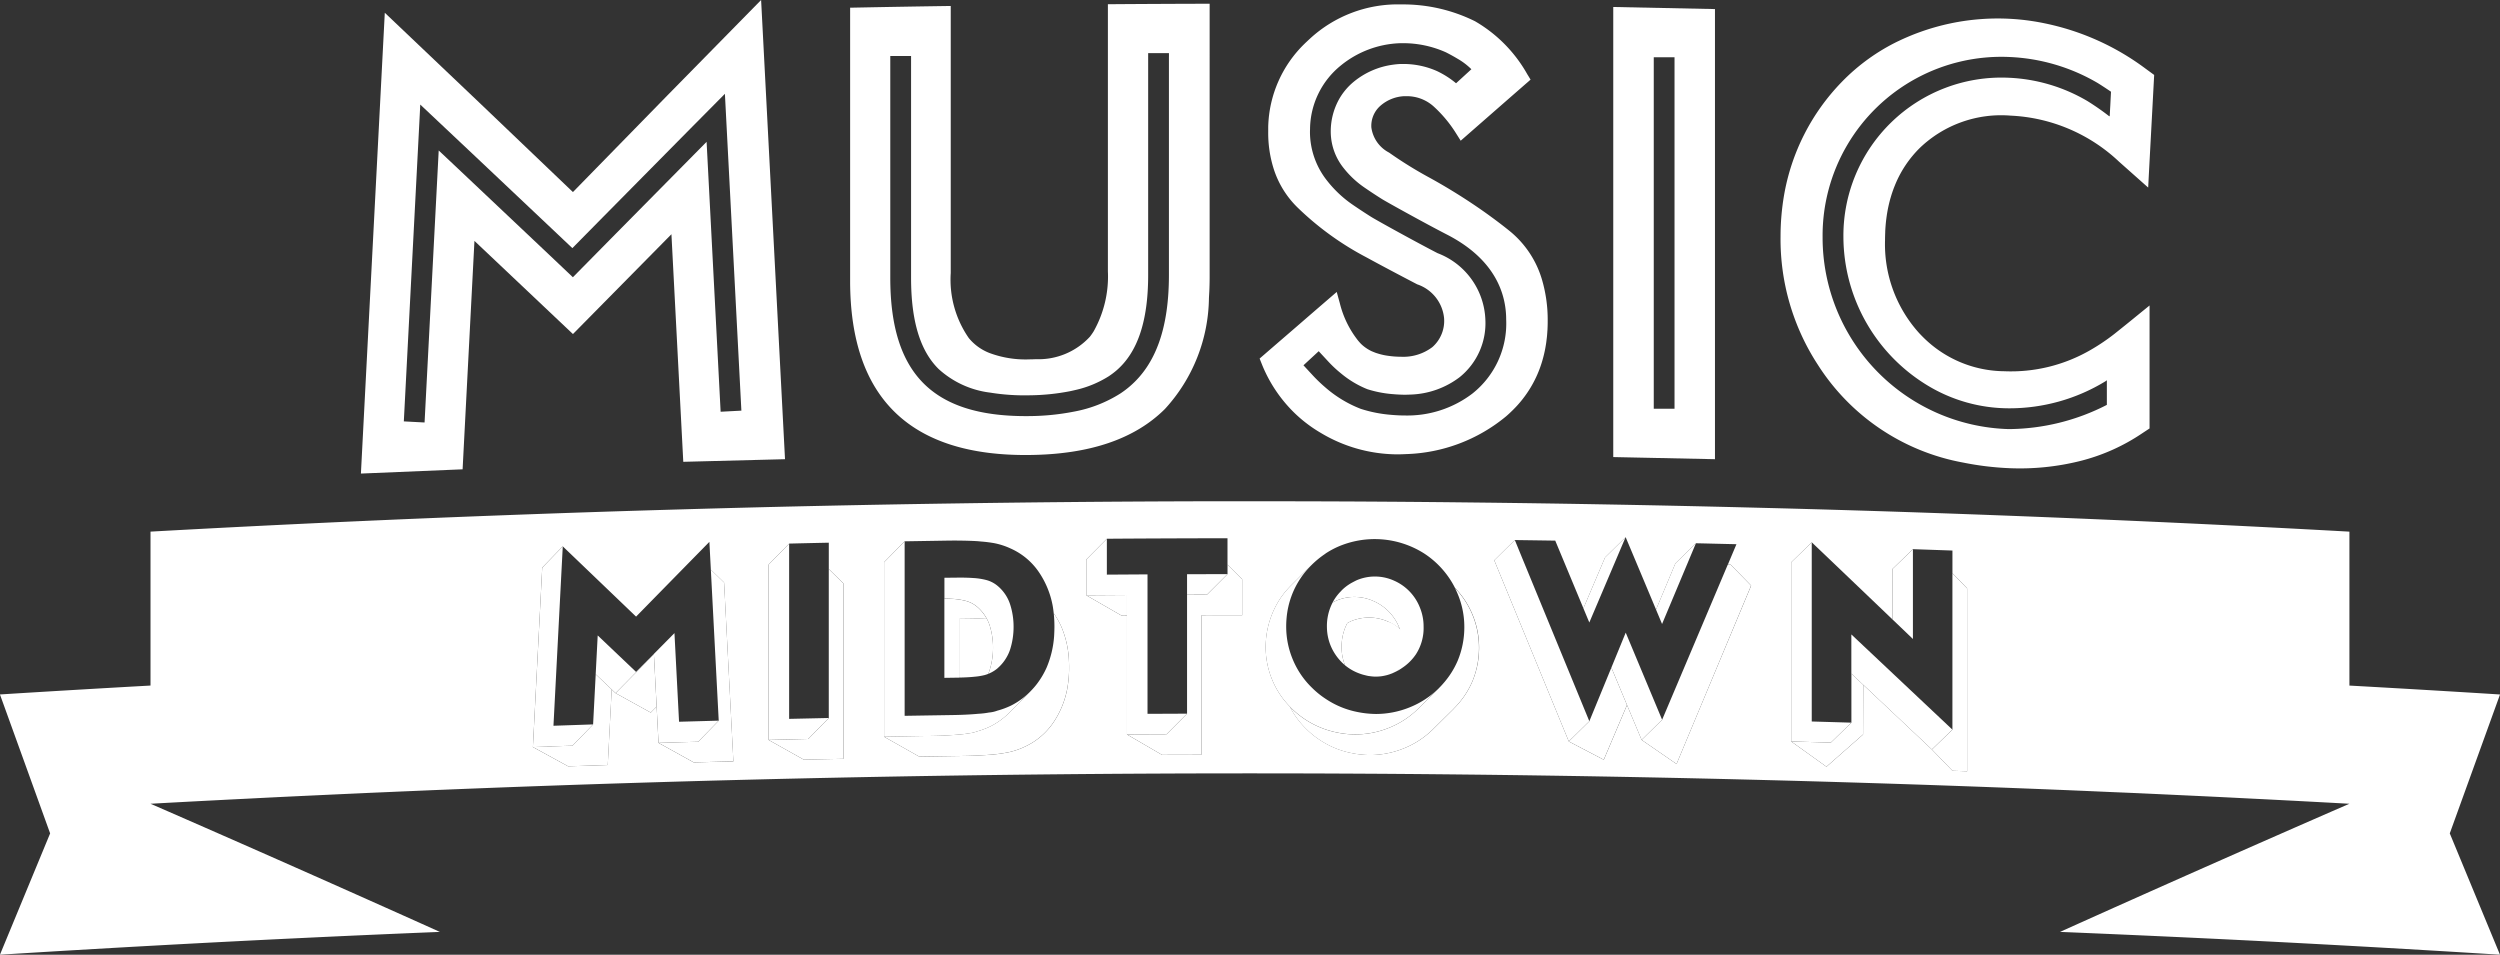 <svg id="Layer_1" data-name="Layer 1" xmlns="http://www.w3.org/2000/svg" width="116.53" height="44.501" viewBox="0 0 116.53 44.501">
  <rect x="0" y="0" width="116.53" height="44.501" fill="#333333" stroke="none"/>
  <title>navlogo-2018</title>
  <g>
    <path d="M236.723,255.587c-0.319.325-.638,0.653-0.958,0.979v8.172q0.924-.022,1.847-0.044c0.319-.325.639-0.652,0.958-0.978q-0.924.021-1.848,0.041v-8.171h0Z" transform="translate(-199.939 -230.249)" fill="#fff"/>
    <path d="M253.427,263.522v-6.5q-0.947.006-1.895,0.012v-1.673q-0.479.483-.958,0.965v1.672q0.947-.008,1.895-0.013v6.499q0.922-.004,1.842-0.008,0.479-.481.958-0.962-0.922.003-1.842,0.008h0Z" transform="translate(-199.939 -230.249)" fill="#fff"/>
    <path d="M257.155,257.01q-0.942,0-1.885.004v0.956q0.463-.001.926-0.002,0.479-.48.959-0.959h0Z" transform="translate(-199.939 -230.249)" fill="#fff"/>
    <path d="M278.033,256.506q-0.451,1.079-.904,2.156-0.708-1.687-1.417-3.376,0.85,2.023,1.699,4.049,0.789-1.884,1.579-3.765-0.478.467-.958,0.936h0Z" transform="translate(-199.939 -230.249)" fill="#fff"/>
    <path d="M273.744,258.603q-0.657-1.577-1.314-3.157,0.795,1.91,1.59,3.82,0.847-1.99,1.692-3.98-0.479.47-.957,0.942-0.506,1.188-1.011,2.375h0Z" transform="translate(-199.939 -230.249)" fill="#fff"/>
    <path d="M276.457,264.737q0.478-.469.957-0.938-0.849-2.031-1.697-4.061-0.334.814-.669,1.63,0.364,0.872.728,1.743,0.341,0.813.681,1.625h0Z" transform="translate(-199.939 -230.249)" fill="#fff"/>
    <path d="M270.942,256.383c-0.131-.321-0.263-0.643-0.395-0.964q-0.48.471-.959,0.945,1.738,4.219,3.475,8.444,0.48-.472.958-0.941-1.539-3.746-3.079-7.485h0Z" transform="translate(-199.939 -230.249)" fill="#fff"/>
    <path d="M246.432,263.372a1.403,1.403,0,0,1-.394.089,3.69,3.69,0,0,1-.491.058c-0.344.033-.738,0.052-1.16,0.059q-1.14.018-2.281,0.037v-8.134q-0.478.487-.958,0.975v8.135q1.141-.021,2.281-0.039c0.422-.007.816-0.028,1.16-0.06a3.787,3.787,0,0,0,.492-0.058,1.543,1.543,0,0,0,.394-0.09,3.748,3.748,0,0,0,.636-0.239,3.481,3.481,0,0,0,.847-0.607v0.001l0.051-.051c0.017-.018.035-0.035,0.052-0.052q0.456-.461.911-0.919v-0.002l0.002-.002a3.481,3.481,0,0,1-.906.663,3.69,3.69,0,0,1-.636.237h0Z" transform="translate(-199.939 -230.249)" fill="#fff"/>
    <path d="M246.457,261.38a1.954,1.954,0,0,0,.428-0.541,1.824,1.824,0,0,0,.135-0.308,3.466,3.466,0,0,0,.164-1.063,3.394,3.394,0,0,0-.164-1.056,1.879,1.879,0,0,0-.575-0.849,1.37,1.37,0,0,0-.514-0.273,3.122,3.122,0,0,0-.624-0.098c-0.208-.015-0.445-0.021-0.706-0.019-0.226.002-.439,0.005-0.641,0.007v0.968c0.139,0.003.269,0.007,0.389,0.015a3.199,3.199,0,0,1,.624.098,1.379,1.379,0,0,1,.515.272,1.923,1.923,0,0,1,.453.566,1.783,1.783,0,0,1,.122.281,3.413,3.413,0,0,1,.163,1.056,3.478,3.478,0,0,1-.163,1.064c-0.017.054-.038,0.106-0.06,0.157a1.662,1.662,0,0,1-.162.056,1.586,1.586,0,0,0,.594-0.311l0.022-.024h0Z" transform="translate(-199.939 -230.249)" fill="#fff"/>
    <path d="M264.058,263.528a4.469,4.469,0,0,1-.829-0.088,4.062,4.062,0,0,1-1.493-.613,3.978,3.978,0,0,1-.626-0.504,3.919,3.919,0,0,1-.904-1.316,3.966,3.966,0,0,1-.297-1.173c-0.012-.126-0.018-0.254-0.018-0.382,0-.138.007-0.278,0.02-0.415a3.936,3.936,0,0,1,.675-1.871,4.093,4.093,0,0,1,.496-0.593h-0.001q-0.478.478-.958,0.956h0a4.127,4.127,0,0,0-.495.593,4.144,4.144,0,0,0-.696,2.286,3.981,3.981,0,0,0,.317,1.556,3.897,3.897,0,0,0,.808,1.217c0.032,0.033.063,0.065,0.095,0.097a4.196,4.196,0,0,0,2.119,1.116,4.251,4.251,0,0,0,.829.087,4.157,4.157,0,0,0,1.565-.301,4.099,4.099,0,0,0,1.335-.854l0.001,0.001q0.507-.501,1.014-1.002l0.001-.007,0.006-.006a4.093,4.093,0,0,1-1.399.917,4.191,4.191,0,0,1-1.565.3h0Z" transform="translate(-199.939 -230.249)" fill="#fff"/>
    <path d="M265.287,261.388a2.305,2.305,0,0,0,.651-0.641,2.25,2.25,0,0,0,.358-1.281,2.325,2.325,0,0,0-.17-0.891,2.277,2.277,0,0,0-1.215-1.264,2.164,2.164,0,0,0-1.734-.016c-0.043.02-.111,0.055-0.201,0.103a1.865,1.865,0,0,0-.18.108,2.061,2.061,0,0,0-.311.253c-0.012.012-.024,0.026-0.035,0.039a2.259,2.259,0,0,0-.284.345c-0.039.059-.076,0.122-0.111,0.189,0.071-.037.128-0.066,0.165-0.083a2.156,2.156,0,0,1,1.733.014,2.266,2.266,0,0,1,1.215,1.261c0.005,0.011.007,0.022,0.012,0.033a2.496,2.496,0,0,1-.084,1.949c0.064-.037.129-0.073,0.192-0.118h0Z" transform="translate(-199.939 -230.249)" fill="#fff"/>
    <path d="M288.146,259.115q-1.879-1.797-3.757-3.588,2.076,1.978,4.15,3.965c0.188,0.181.377,0.36,0.565,0.542v-4.187q-0.479.464-.957,0.927v2.341h0Z" transform="translate(-199.939 -230.249)" fill="#fff"/>
    <path d="M283.43,264.81q0.924,0.025,1.847.053c0.32-.311.639-0.62,0.958-0.93q-0.923-.028-1.847-0.054V255.527q-0.479.464-.958,0.931v8.352h0Z" transform="translate(-199.939 -230.249)" fill="#fff"/>
    <path d="M286.786,262.168q1.601,1.507,3.201,3.016,0.479-.463.957-0.926-2.355-2.225-4.71-4.437v1.828c0.184,0.173.368,0.347,0.551,0.519h0Z" transform="translate(-199.939 -230.249)" fill="#fff"/>
    <path d="M227.584,264.015c-0.616.019-1.231,0.041-1.847,0.063q0.187-3.595.373-7.191,0.03-.586.061-1.171-0.479.495-.958,0.991-0.217,4.182-.434,8.364,0.923-.034,1.847-0.065c0.319-.33.638-0.659,0.957-0.99h0Z" transform="translate(-199.939 -230.249)" fill="#fff"/>
    <path d="M231.591,263.891q-0.107-2.065-.214-4.132-0.895.904-1.789,1.809-0.895-.851-1.789-1.7-0.047.905-.094,1.81c0.249,0.235.497,0.472,0.746,0.707,0.06,0.057.119,0.114,0.18,0.172q0.893-.907,1.788-1.813,0.064,1.221.127,2.442,0.043,0.844.088,1.69,0.923-.028,1.847-0.053,0.478-.493.958-0.983-0.924.025-1.848,0.051h0Z" transform="translate(-199.939 -230.249)" fill="#fff"/>
    <path d="M245.94,259.1c-0.184-.012-0.393-0.018-0.626-0.013q-0.336.004-.671,0.009v2.736c0.275-.005.518-0.018,0.723-0.04a2.903,2.903,0,0,0,.475-0.078,1.662,1.662,0,0,0,.162-0.056c0.022-.051.042-0.103,0.06-0.157a3.478,3.478,0,0,0,.163-1.064,3.413,3.413,0,0,0-.163-1.056,1.783,1.783,0,0,0-.122-0.281h0Z" transform="translate(-199.939 -230.249)" fill="#fff"/>
    <path d="M264.637,259.223a2.171,2.171,0,0,0-1.733-.015c-0.037.018-.094,0.046-0.165,0.086-0.034.065-.066,0.135-0.097,0.208a2.406,2.406,0,0,0-.17.89c0,0.076.003,0.154,0.009,0.229a2.361,2.361,0,0,0,.15.636,2.254,2.254,0,0,0,.547.335,2.617,2.617,0,0,0,.263.096c0.031,0.01.062,0.017,0.093,0.025,0.055,0.014.111,0.029,0.166,0.04,0.038,0.007.075,0.011,0.112,0.016,0.048,0.006.096,0.012,0.144,0.015,0.04,0.003.08,0.002,0.12,0.002,0.044,0,.088,0,0.132-0.004,0.042-.003.083-0.007,0.124-0.012,0.041-.006.083-0.013,0.124-0.022,0.042-.009.085-0.018,0.127-0.029,0.04-.011.08-0.024,0.119-0.036,0.043-.016.085-0.031,0.128-0.047,0.037-.017.076-0.035,0.114-0.053,0.043-.021.085-0.04,0.128-0.064a0.24,0.24,0,0,1,.023-0.014,1.332,1.332,0,0,0-.458-2.283h0Z" transform="translate(-199.939 -230.249)" fill="#fff"/>
    <path d="M238.57,263.717c-0.32.325-.639,0.652-0.958,0.978q-0.923.021-1.847,0.044,0.822,0.459,1.642.92,0.923-.02,1.847-0.04v-8.172q-0.342-.336-0.684-0.671v6.941h0Z" transform="translate(-199.939 -230.249)" fill="#fff"/>
    <path d="M257.155,257.01q-0.479.479-.959,0.959-0.463,0-.926.002v5.543q-0.479.481-.958,0.962-0.922.004-1.842,0.008c0.544,0.317,1.088.632,1.632,0.95q0.922-.004,1.843-0.005v-6.502q0.947-.001,1.895-0.003v-1.671q-0.342-.34-0.684-0.683v0.441h0Z" transform="translate(-199.939 -230.249)" fill="#fff"/>
    <path d="M250.575,257.998q0.821,0.473,1.642.945c0.084-.001.169-0.002,0.253-0.002v-0.957q-0.947.004-1.895,0.013h0Z" transform="translate(-199.939 -230.249)" fill="#fff"/>
    <path d="M274.021,263.868q-0.479.47-.958,0.941,0.816,0.426,1.63.852,0.541-1.276,1.083-2.55-0.364-.872-0.728-1.743-0.514,1.25-1.027,2.5h0Z" transform="translate(-199.939 -230.249)" fill="#fff"/>
    <path d="M280.476,256.563q-1.531,3.616-3.062,7.236-0.479.469-.957,0.938,0.814,0.561,1.629,1.123,1.739-4.159,3.475-8.314c-0.319-.328-0.639-0.654-0.958-0.982-0.042,0-.084-0.002-0.127-0.002h0Z" transform="translate(-199.939 -230.249)" fill="#fff"/>
    <path d="M245.313,259.088c0.234-.005.442,0.001,0.626,0.013a1.923,1.923,0,0,0-.453-0.566,1.379,1.379,0,0,0-.515-0.272,3.199,3.199,0,0,0-.624-0.098c-0.12-.008-0.25-0.013-0.389-0.015v3.695q0.336-.005.671-0.01l0.013-.001v-2.736q0.336-.005.671-0.009h0Z" transform="translate(-199.939 -230.249)" fill="#fff"/>
    <path d="M249.411,259.462a3.938,3.938,0,0,0-.356-0.629,5.805,5.805,0,0,1,.033.604c0,0.161-.006.326-0.016,0.486a4.577,4.577,0,0,1-.345,1.436,3.83,3.83,0,0,1-.456.771c-0.046.06-.093,0.117-0.142,0.173l-0.019.021c-0.044.051-.09,0.099-0.137,0.147l-0.002.002v0.002q-0.457.458-.911,0.919c-0.017.017-.035,0.034-0.052,0.052l-0.051.051v-0.001a3.481,3.481,0,0,1-.847.607,3.748,3.748,0,0,1-.636.239,1.543,1.543,0,0,1-.394.09,3.787,3.787,0,0,1-.492.058c-0.344.032-.738,0.053-1.16,0.06q-1.141.017-2.281,0.039,0.821,0.464,1.643.929,0.977-.016,1.954-0.031c0.508-.006.973-0.027,1.38-0.061a6.613,6.613,0,0,0,.847-0.118,3.477,3.477,0,0,0,.768-0.27,3.249,3.249,0,0,0,1.296-1.108,4.194,4.194,0,0,0,.649-1.572,5.414,5.414,0,0,0,.087-0.981c0-.161-0.005-0.325-0.016-0.486a4.523,4.523,0,0,0-.345-1.429h0Z" transform="translate(-199.939 -230.249)" fill="#fff"/>
    <path d="M262.473,260.392a2.406,2.406,0,0,1,.17-0.89c0.031-.073.063-0.144,0.097-0.208,0.071-.04.129-0.068,0.165-0.086a2.171,2.171,0,0,1,1.733.015,2.349,2.349,0,0,1,.543.334c-0.004-.011-0.007-0.022-0.012-0.033a2.266,2.266,0,0,0-1.215-1.261,2.156,2.156,0,0,0-1.733-.014c-0.037.017-.093,0.046-0.165,0.083-0.035.067-.067,0.137-0.097,0.211a2.378,2.378,0,0,0-.17.889c0,0.077.003,0.154,0.009,0.23a2.308,2.308,0,0,0,.369,1.069,2.374,2.374,0,0,0,.465.526,2.361,2.361,0,0,1-.15-0.636c-0.006-.075-0.009-0.153-0.009-0.229h0Z" transform="translate(-199.939 -230.249)" fill="#fff"/>
    <path d="M267.752,257.649a3.973,3.973,0,0,1,.442,1.835,4.058,4.058,0,0,1-.311,1.567,3.939,3.939,0,0,1-.385.692c-0.07.101-.144,0.196-0.221,0.289-0.011.012-.021,0.025-0.032,0.037-0.071.085-.146,0.166-0.225,0.245l-0.006.006-0.001.007q-0.507.5-1.014,1.002l-0.001-.001a4.099,4.099,0,0,1-1.335.854,4.157,4.157,0,0,1-1.565.301,4.251,4.251,0,0,1-.829-0.087,4.196,4.196,0,0,1-2.119-1.116c-0.032-.031-0.063-0.064-0.095-0.097a3.948,3.948,0,0,0,.78,1.057,4.028,4.028,0,0,0,.624.503,4.078,4.078,0,0,0,1.494.613,4.355,4.355,0,0,0,.827.087,4.171,4.171,0,0,0,1.566-.3,4.109,4.109,0,0,0,1.335-.852l0.001,0.001q0.506-.502,1.014-1.002l0.001-.005a4.237,4.237,0,0,0,.484-0.576,4.011,4.011,0,0,0,.384-0.692,4.057,4.057,0,0,0,.311-1.566,4.002,4.002,0,0,0-.695-2.27,4.204,4.204,0,0,0-.431-0.53h0Z" transform="translate(-199.939 -230.249)" fill="#fff"/>
    <path d="M290.945,264.259q-0.48.463-.957,0.926,0.479,0.494.957,0.991c0.228,0.007.457,0.017,0.684,0.024V257.675c-0.227-.237-0.455-0.473-0.684-0.709v7.292h0Z" transform="translate(-199.939 -230.249)" fill="#fff"/>
    <path d="M286.235,263.933c-0.319.31-.638,0.619-0.958,0.93q-0.923-.028-1.847-0.053,0.822,0.588,1.643,1.177,0.853-.752,1.706-1.502,0.004-1.158.008-2.317c-0.184-.172-0.367-0.345-0.551-0.519v2.283h0Z" transform="translate(-199.939 -230.249)" fill="#fff"/>
    <path d="M227.584,264.015c-0.319.331-.638,0.66-0.957,0.99q-0.923.032-1.847,0.065,0.82,0.449,1.642.899,0.923-.032,1.847-0.062,0.092-1.761.183-3.522c-0.249-.235-0.497-0.472-0.746-0.707q-0.06,1.17-.121,2.336h0Z" transform="translate(-199.939 -230.249)" fill="#fff"/>
    <path d="M228.631,262.557q0.82,0.453,1.641.907c0.091-.093.183-0.185,0.274-0.277q-0.063-1.221-.127-2.442-0.895.905-1.788,1.813h0Z" transform="translate(-199.939 -230.249)" fill="#fff"/>
    <path d="M233.073,256.802q0.183,3.519.367,7.038-0.479.492-.958,0.983-0.924.026-1.847,0.053,0.821,0.455,1.642.91,0.923-.026,1.847-0.05-0.217-4.167-.433-8.336-0.308-.302-0.617-0.6h0Z" transform="translate(-199.939 -230.249)" fill="#fff"/>
    <path d="M316.47,262.62q-3.509-.22-7.02-0.415v-7.175q-4.571-.254-9.143-0.461-5.082-.23-10.167-0.407-4.253-.148-8.506-0.253-3.434-.087-6.865-0.148-3.056-.055-6.11-0.089-4.13-.048-8.26-0.056-2.744-.007-5.49.002-5.215.019-10.429,0.097-3.13.046-6.26,0.113-3.399.073-6.798,0.172-4.051.116-8.102,0.269-3.461.129-6.921,0.285-4.723.213-9.444,0.475v7.175q-3.509.195-7.018,0.415,1.17,3.236,2.339,6.476-1.169,2.827-2.339,5.655,7.018-.441,14.039-0.777,3.232-.155,6.465-0.286-6.745-3.035-13.486-5.973,1.639-.092,3.277-0.175,0.609-.032,1.217-0.061,1.039-.054,2.079-0.104c0.435-.021.87-0.04,1.304-0.061q1.001-.047,2.002-0.092c0.444-.021.888-0.039,1.331-0.058q0.49-.022.981-0.042,0.49-.021.981-0.042c0.106-.004.211-0.008,0.316-0.013v0.001q37.744-1.539,75.519,0v-0.001c0.102,0.005.205,0.009,0.308,0.013q0.996,0.042,1.991.086,0.654,0.027,1.308.055,1.004,0.046,2.008.093c0.434,0.021.867,0.04,1.3,0.061q1.032,0.05,2.063.103,0.617,0.03,1.233.062,1.638,0.084,3.275.175-6.741,2.937-13.487,5.973,3.234,0.133,6.467.286,7.021,0.336,14.04.777-1.17-2.828-2.34-5.655Q315.299,265.857,316.47,262.62Zm-84.194,3.167q-0.821-.457-1.642-0.91-0.044-.846-0.088-1.69c-0.091.092-.183,0.184-0.274,0.277q-0.82-.455-1.641-0.907c-0.061-.057-0.12-0.115-0.18-0.172q-0.092,1.761-.183,3.522-0.923.031-1.847,0.062-0.821-.45-1.642-0.899,0.217-4.183.434-8.364,0.479-.495.958-0.99,1.708,1.636,3.417,3.275,1.708-1.744,3.417-3.485c0.023,0.43.045,0.864,0.068,1.297v0q0.309,0.298.617,0.6,0.217,4.167.433,8.336Q233.2,265.762,232.276,265.787Zm6.978-.168q-0.923.019-1.847,0.04-0.821-.461-1.642-0.92v-8.172c0.32-.326.639-0.654,0.958-0.98q0.924-.023,1.848-0.042v1.23q0.342,0.336.684,0.671v8.172Zm10.432-3.26a4.195,4.195,0,0,1-.649,1.572,3.25,3.25,0,0,1-1.296,1.108,3.479,3.479,0,0,1-.768.27,6.615,6.615,0,0,1-.847.118c-0.407.033-.872,0.054-1.38,0.061q-0.977.015-1.954,0.031-0.821-.465-1.643-0.928v-8.135q0.479-.488.958-0.975v0q0.489-.008.977-0.016,0.489-.008.977-0.016c0.254-.004.497-0.004,0.728-0s0.449,0.011.652,0.022c0.079,0.004.15,0.012,0.224,0.019a6.183,6.183,0,0,1,.623.078,3.323,3.323,0,0,1,.768.252,3.126,3.126,0,0,1,1.296,1.079,4.13,4.13,0,0,1,.65,1.56c0.023,0.121.039,0.248,0.053,0.375a3.939,3.939,0,0,1,.356.629,4.526,4.526,0,0,1,.345,1.429c0.011,0.162.016,0.325,0.016,0.486A5.417,5.417,0,0,1,249.685,262.359Zm8.154-3.435q-0.947,0-1.895.003v6.502q-0.922.002-1.843,0.005c-0.544-.318-1.089-0.633-1.632-0.95v-5.543c-0.084,0-.168.001-0.253,0.002q-0.821-.473-1.642-0.945V256.326q0.479-.482.958-0.965,2.811-.02,5.622-0.023v1.231q0.342,0.343.684,0.683v1.671Zm10.729,3.091a4.003,4.003,0,0,1-.384.692,4.238,4.238,0,0,1-.484.576l-0.001.005q-0.507.501-1.014,1.002l-0.001-.001a4.108,4.108,0,0,1-1.335.852,4.171,4.171,0,0,1-1.565.3,4.355,4.355,0,0,1-.827-0.087,4.078,4.078,0,0,1-1.494-.613,4.028,4.028,0,0,1-.624-0.503,3.948,3.948,0,0,1-.78-1.057,3.896,3.896,0,0,1-.808-1.217,3.982,3.982,0,0,1-.317-1.556,4.144,4.144,0,0,1,.697-2.286,4.13,4.13,0,0,1,.495-0.593q0.478-.479.958-0.956h0.001a4.229,4.229,0,0,1,.599-0.492c0.02-.016.041-0.03,0.062-0.046a4.108,4.108,0,0,1,.528-0.289,4.3,4.3,0,0,1,4.071.317,4.148,4.148,0,0,1,1.411,1.585,4.203,4.203,0,0,1,.431.53,4.002,4.002,0,0,1,.695,2.27A4.058,4.058,0,0,1,268.568,262.015Zm9.519,3.846q-0.814-.561-1.629-1.123-0.34-.813-0.681-1.625-0.54,1.273-1.083,2.55-0.816-.426-1.63-0.852-1.737-4.224-3.475-8.444,0.478-.473.959-0.945,0.941,0.013,1.883.027,0.165,0.396.33,0.792,0.492,1.182.984,2.364,0.504-1.188,1.011-2.375,0.478-.471.957-0.942,0.709,1.687,1.417,3.376,0.452-1.078.904-2.156,0.479-.467.958-0.936,0.472,0.01.943,0.022,0.471,0.011.943,0.022c-0.134.316-.267,0.633-0.4,0.948,0.042,0,.084.002,0.127,0.002,0.319,0.328.64,0.654,0.958,0.982Q279.824,261.701,278.086,265.86Zm13.543,0.339c-0.227-.007-0.455-0.017-0.684-0.024q-0.48-.496-0.957-0.991-1.6-1.511-3.201-3.016-0.004,1.16-.008,2.317-0.853.75-1.706,1.502-0.821-.589-1.643-1.177v-8.352q0.479-.466.958-0.931,1.879,1.79,3.757,3.588V256.774q0.478-.464.957-0.927c0.614,0.021,1.228.042,1.842,0.064v1.055c0.228,0.236.457,0.472,0.684,0.709v8.525Z" transform="translate(-199.939 -230.249)" fill="#fff"/>
    <path d="M271.821,243.308a4.586,4.586,0,0,0-1.518-2.294c-0.373-.301-0.764-0.594-1.168-0.881a27.158,27.158,0,0,0-2.656-1.653,18.836,18.836,0,0,1-1.792-1.118,1.556,1.556,0,0,1-.827-1.176,1.245,1.245,0,0,1,.446-1.027,1.816,1.816,0,0,1,1.094-.427c0.025,0.001.051,0.001,0.077,0.001a1.862,1.862,0,0,1,1.283.474,5.953,5.953,0,0,1,1.044,1.25c0.074,0.117.148,0.235,0.221,0.351q1.532-1.341,3.063-2.678c0.065-.055.13-0.112,0.194-0.17-0.051-.084-0.102-0.169-0.154-0.252a6.579,6.579,0,0,0-2.434-2.468,7.539,7.539,0,0,0-3.345-.785c-0.052,0-.104-0.001-0.155-0.001a6.039,6.039,0,0,0-4.198,1.6c-0.047.042-.092,0.086-0.138,0.129-0.028.026-.056,0.052-0.083,0.078l-0.011.011a5.582,5.582,0,0,0-1.711,3.896v0.231a5.561,5.561,0,0,0,.251,1.707,4.366,4.366,0,0,0,1.142,1.84,13.76,13.76,0,0,0,3.178,2.295c0.62,0.339,1.418.763,2.375,1.262a1.854,1.854,0,0,1,1.25,1.556,1.628,1.628,0,0,1-.543,1.368,2.242,2.242,0,0,1-1.46.451,4.292,4.292,0,0,1-.649-0.051c-0.069-.01-0.134-0.022-0.2-0.037-0.04-.009-0.078-0.019-0.117-0.029-0.036-.01-0.072-0.019-0.107-0.031-0.035-.01-0.07-0.021-0.103-0.032-0.042-.016-0.084-0.033-0.124-0.049-0.023-.01-0.047-0.019-0.07-0.029a1.723,1.723,0,0,1-.172-0.092,0.615,0.615,0,0,1-.052-0.033c-0.04-.026-0.081-0.054-0.119-0.084-0.015-.012-0.03-0.023-0.045-0.035a1.698,1.698,0,0,1-.141-0.131c-0.042-.046-0.083-0.093-0.123-0.143a4.569,4.569,0,0,1-.83-1.708c-0.049-.179-0.099-0.358-0.147-0.537q-0.925.796-1.85,1.598-0.873.753-1.745,1.507c0.031,0.078.062,0.155,0.093,0.233a6.595,6.595,0,0,0,1.561,2.33,6.412,6.412,0,0,0,1.185.895,6.987,6.987,0,0,0,3.55,1.007c0.144,0.001.285-.004,0.42-0.011a7.665,7.665,0,0,0,4.679-1.76c0.103-.088.2-0.18,0.295-0.273a5.291,5.291,0,0,0,1.4-2.339l0.002-.008c0.023-.081.046-0.165,0.066-0.248l0.013-.056c0.017-.07.032-0.143,0.046-0.216,0.007-.033.012-0.067,0.018-0.101,0.01-.061.021-0.122,0.03-0.184,0.007-.049.013-0.098,0.018-0.147,0.007-.05.013-0.1,0.018-0.151,0.007-.065.011-0.134,0.016-0.2,0.002-.038.006-0.074,0.008-0.111,0.005-.106.009-0.213,0.01-0.321v-0.078A6.626,6.626,0,0,0,271.821,243.308Zm-3.252,5.287a5.005,5.005,0,0,1-3.139,1.021H265.381c-0.209-.002-0.419-0.014-0.641-0.034a6.182,6.182,0,0,1-1.371-.275,5.561,5.561,0,0,1-1.659-1.005,7.022,7.022,0,0,1-.573-0.549l-0.441-.477,0.711-.657,0.441,0.476a5.554,5.554,0,0,0,.605.565,4.573,4.573,0,0,0,1.221.73,5.263,5.263,0,0,0,1.153.228c0.071,0.006.139,0.011,0.206,0.016,0.121,0.007.239,0.013,0.357,0.014,0.097,0.001.192-.003,0.286-0.007a3.985,3.985,0,0,0,2.299-.81,3.231,3.231,0,0,0,1.2-2.687,3.455,3.455,0,0,0-2.227-3.094c-0.961-.494-2.868-1.545-3.12-1.707-0.283-.179-0.55-0.355-0.812-0.534a5.347,5.347,0,0,1-1.207-1.123,3.665,3.665,0,0,1-.81-2.28c0-.052.003-0.102,0.004-0.152a3.852,3.852,0,0,1,1.432-2.95,4.613,4.613,0,0,1,2.734-1.04l0.184-.002a4.868,4.868,0,0,1,1.959.415l0.015,0.006c0.073,0.037.3,0.152,0.549,0.302a3.126,3.126,0,0,1,.647.491l-0.714.654a4.153,4.153,0,0,0-.901-0.573,3.857,3.857,0,0,0-1.555-.326l-0.149.001c-0.119.006-.236,0.018-0.352,0.035a3.644,3.644,0,0,0-1.804.786,2.898,2.898,0,0,0-.729.889,3.093,3.093,0,0,0-.351,1.463,2.722,2.722,0,0,0,.609,1.689,4.376,4.376,0,0,0,.989.915c0.251,0.173.508,0.342,0.783,0.515,0.183,0.118,2.04,1.148,3.043,1.663,2.274,1.171,2.753,2.798,2.753,3.956A4.164,4.164,0,0,1,268.569,248.595Z" transform="translate(-199.939 -230.249)" fill="#fff"/>
    <path d="M275.136,230.575v20.979q2.371,0.044,4.741.099V230.672Q277.507,230.618,275.136,230.575Zm2.856,2.517v16.21h-0.968v-16.385h0.968v0.175Z" transform="translate(-199.939 -230.249)" fill="#fff"/>
    <path d="M287.817,240.958c0.005-.087.012-0.173,0.019-0.259,0.004-.04.008-0.081,0.012-0.122,0.01-.086.021-0.171,0.033-0.255,0.005-.033.009-0.067,0.015-0.101a6.36,6.36,0,0,1,.147-0.681c0.007-.028.015-0.053,0.023-0.079,0.024-.084.049-0.167,0.077-0.246,0.01-.032.021-0.063,0.032-0.093,0.028-.08.058-0.157,0.09-0.234,0.01-.027.021-0.053,0.032-0.079a5.168,5.168,0,0,1,1.128-1.664,5.477,5.477,0,0,1,4.237-1.506,7.886,7.886,0,0,1,5.045,2.142q0.68,0.604,1.363,1.211,0.058-1.125.119-2.249,0.081-1.5.16-3.001-0.203-.148-0.406-0.297a11.826,11.826,0,0,0-4.695-2.108,10.701,10.701,0,0,0-5.827.411c-0.155.055-.307,0.115-0.458,0.177-0.035.015-.069,0.029-0.104,0.044-0.141.06-.281,0.123-0.417,0.189l-0.019.008a9.312,9.312,0,0,0-2.631,1.898,10.016,10.016,0,0,0-2.701,5.322,11.399,11.399,0,0,0-.157,1.895,10.707,10.707,0,0,0,1.743,5.978,10.207,10.207,0,0,0,6.756,4.549,13.836,13.836,0,0,0,2.191.265,11.597,11.597,0,0,0,3.273-.335,9.115,9.115,0,0,0,2.87-1.276c0.122-.081.245-0.161,0.367-0.242v-5.732q-0.291.236-.581,0.472c-0.367.301-.72,0.584-1.056,0.852a9.476,9.476,0,0,1-1.086.734,7.396,7.396,0,0,1-4.057,1.007,5.419,5.419,0,0,1-3.786-1.598q-0.09-.09-0.176-0.182a6.17,6.17,0,0,1-1.588-4.325c0-.127.004-0.252,0.009-0.377C287.812,241.034,287.815,240.996,287.817,240.958Zm1.975,7.262a7.336,7.336,0,0,0,3.773,1.061,8.59,8.59,0,0,0,4.532-1.271c0.013-.01.036-0.028,0.047-0.038v1.149a10.133,10.133,0,0,1-4.579,1.129,8.931,8.931,0,0,1-8.671-8.948,8.333,8.333,0,0,1,8.689-8.397,8.862,8.862,0,0,1,4.156,1.227l0.012,0.008c0.048,0.03.31,0.195,0.586,0.385-0.011.209-.022,0.417-0.032,0.628-0.01.166-.018,0.333-0.027,0.498l-0.018.021a11.976,11.976,0,0,0-1.019-.711,7.886,7.886,0,0,0-3.692-1.089,7.369,7.369,0,0,0-7.685,7.429A8.126,8.126,0,0,0,289.792,248.22Z" transform="translate(-199.939 -230.249)" fill="#fff"/>
    <path d="M251.58,230.446v12.447a5.212,5.212,0,0,1-.66,2.794,2.838,2.838,0,0,1-.178.256,3.252,3.252,0,0,1-2.531,1.048l-0.005.001c-0.09.005-.181,0.007-0.275,0.008a4.816,4.816,0,0,1-1.867-.296,2.347,2.347,0,0,1-.965-0.694,4.771,4.771,0,0,1-.844-3.035V230.527q-2.345.034-4.69,0.081v12.731c0,5.476,2.814,8.183,8.365,8.118q4.202-.044,6.309-2.145a7.777,7.777,0,0,0,2.051-5.168c0.003-.042.004-0.087,0.007-0.129,0.007-.118.014-0.237,0.017-0.357,0.006-.165.009-0.332,0.009-0.502V230.423Q253.951,230.428,251.58,230.446Zm2.845,2.445v10.18c-0.001,2.45-.603,4.154-1.842,5.203a4.286,4.286,0,0,1-.424.318,6.105,6.105,0,0,1-2.158.843,11.168,11.168,0,0,1-2.077.209c-0.056.001-.112,0.001-0.168,0.001-2.168,0-3.723-.494-4.749-1.508-1.056-1.045-1.57-2.658-1.57-4.934V232.86h0.969V243.203c0,2.003.42,3.392,1.282,4.244a4.346,4.346,0,0,0,2.407,1.103,10.007,10.007,0,0,0,1.818.125,10.354,10.354,0,0,0,1.896-.19c0.089-.018.177-0.039,0.264-0.059a4.948,4.948,0,0,0,1.551-.641,3.891,3.891,0,0,0,.334-0.25c1.008-.855,1.499-2.317,1.499-4.465V232.727h0.969v0.163Z" transform="translate(-199.939 -230.249)" fill="#fff"/>
    <path d="M235.589,233.58q-0.086-1.667-.173-3.331-4.386,4.455-8.772,8.953-4.386-4.201-8.769-8.358-0.078,1.503-.156,3.008-0.478,9.234-.957,18.471,2.37-.105,4.74-0.198,0.275-5.324.552-10.647,2.295,2.164,4.591,4.342,2.295-2.333,4.591-4.653,0.277,5.305.552,10.608,2.371-.066,4.742-0.122Q236.06,242.616,235.589,233.58Zm-2.06,15.861-0.654-12.582-0.063.065q-2.084,2.105-4.168,4.218l-2.002,2.03-1.178-1.117q-2.085-1.974-4.17-3.939l-0.906-.853-0.659,12.679-0.967-.051,0.745-14.343,0.021-.425,2.43,2.289q2.085,1.964,4.171,3.94l0.071,0.068,0.418,0.395,1.334-1.353q2.085-2.117,4.171-4.221l1.605-1.619,0.768,14.768Z" transform="translate(-199.939 -230.249)" fill="#fff"/>
  </g>
</svg>
